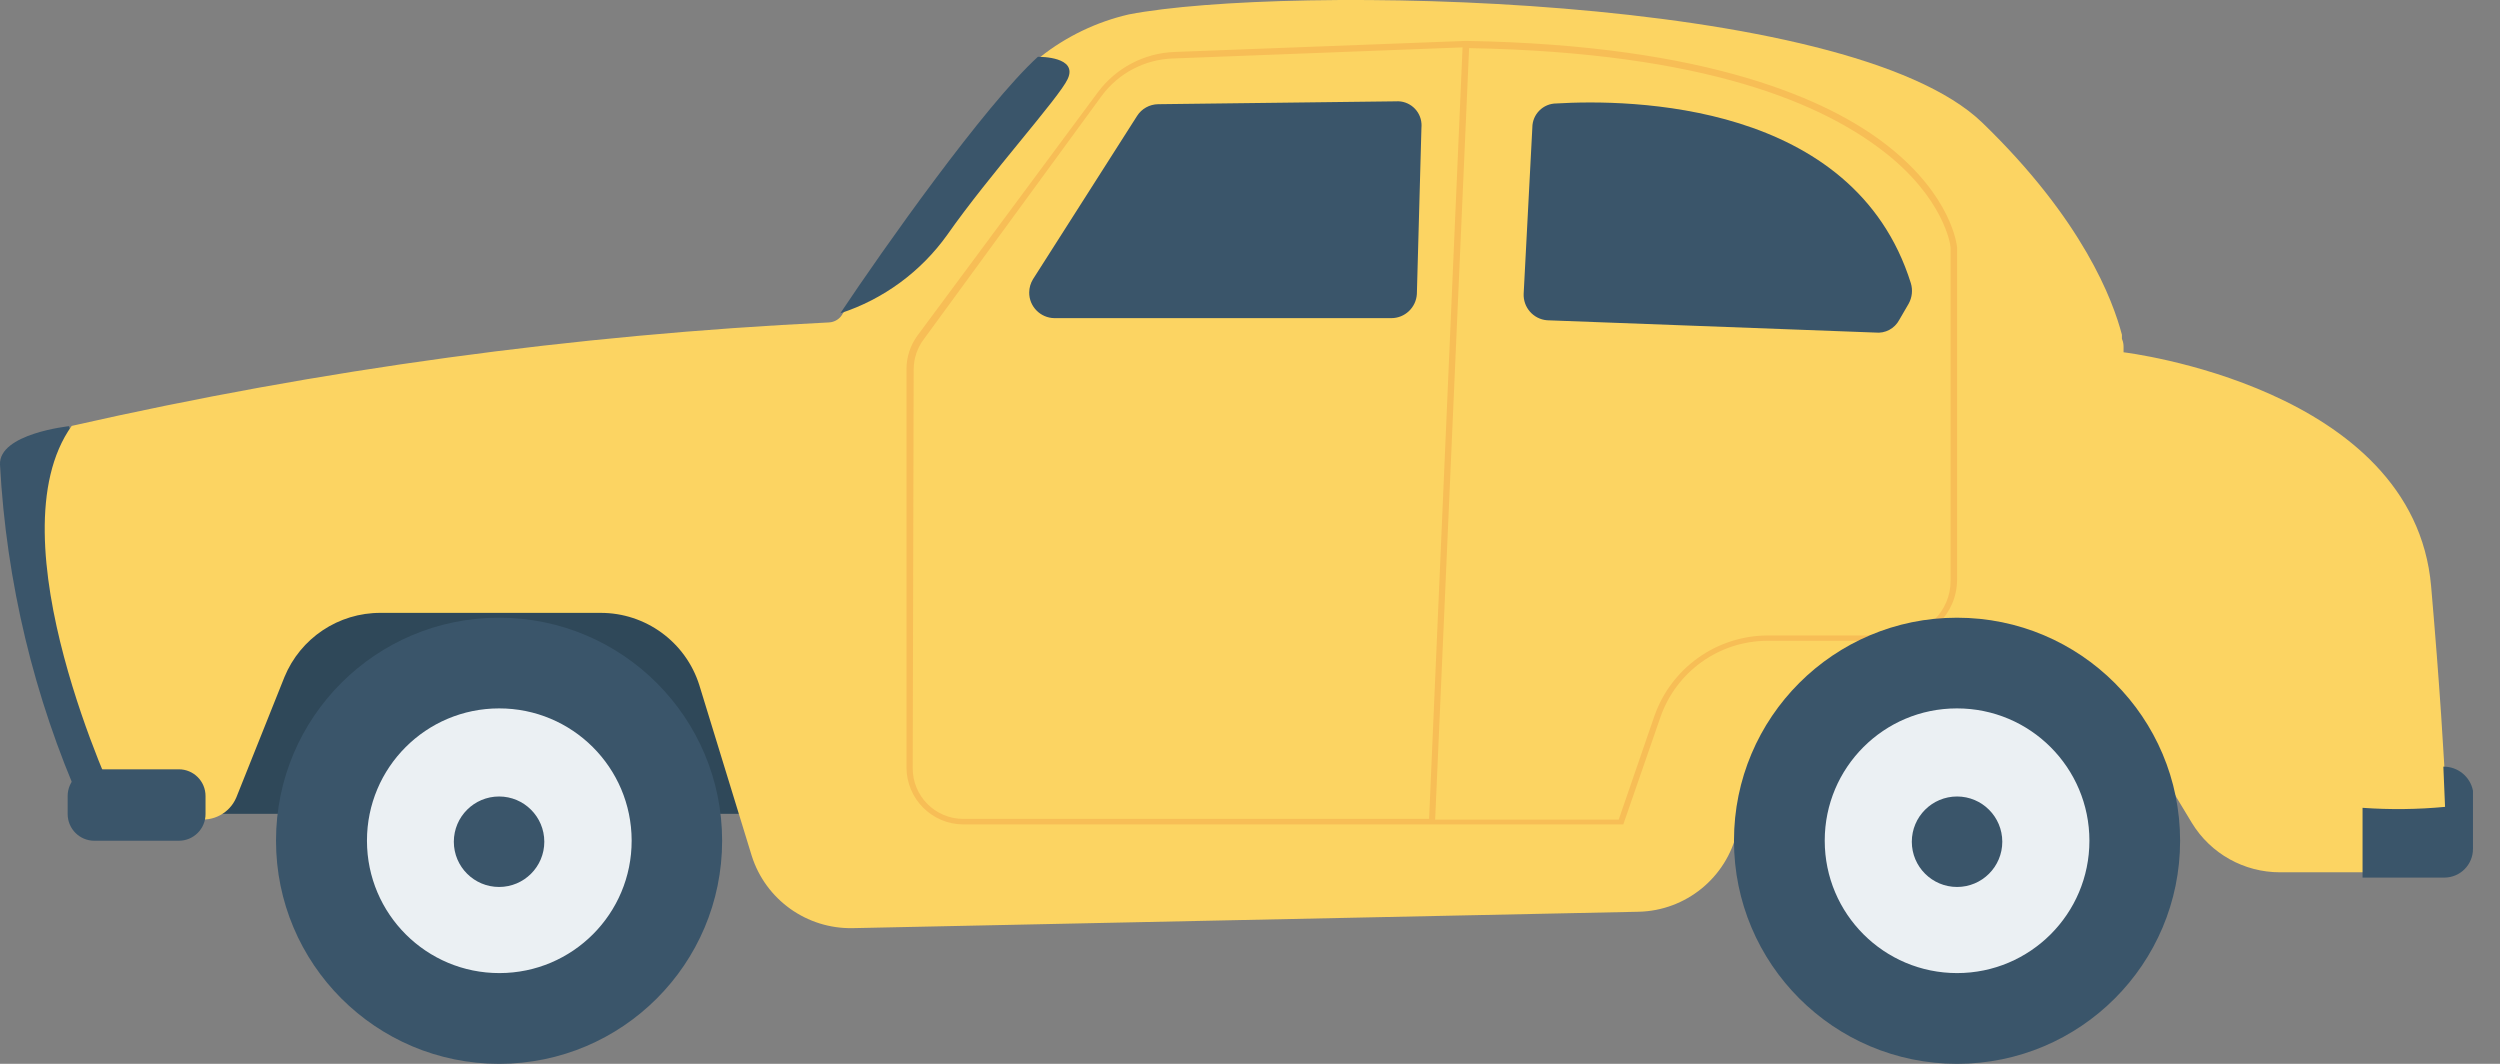 <svg width="47" height="20" viewBox="0 0 47 20" fill="none" xmlns="http://www.w3.org/2000/svg">
<rect x="0" y="0" width="47" height="20" fill="#808080" stroke="none"/>
<path d="M15.02 9.984H3.864V15.3H15.02V9.984Z" fill="#2F4859"/>
<path d="M1.299 8.012C1.299 8.012 -0.027 8.152 0 8.736C0.119 10.943 0.638 13.111 1.534 15.132H3.267L1.299 8.012Z" fill="#3A556A"/>
<path d="M9.383 11.613C11.699 11.613 13.576 13.49 13.576 15.806C13.576 18.122 11.699 20 9.383 20C7.067 20 5.189 18.122 5.189 15.806C5.189 15.805 5.189 15.803 5.189 15.802C5.189 13.488 7.065 11.613 9.378 11.613C9.38 11.613 9.381 11.613 9.383 11.613Z" fill="#3A556A"/>
<path d="M9.383 13.318C10.757 13.316 11.873 14.428 11.875 15.802C11.878 17.176 10.766 18.292 9.392 18.294C8.018 18.297 6.902 17.185 6.899 15.811C6.899 15.808 6.899 15.805 6.899 15.802C6.899 14.43 8.011 13.318 9.383 13.318Z" fill="#EBF0F3"/>
<path d="M9.383 14.974C9.852 14.974 10.233 15.355 10.233 15.825C10.233 16.294 9.852 16.675 9.383 16.675C8.913 16.675 8.532 16.294 8.532 15.825C8.532 15.355 8.913 14.974 9.383 14.974Z" fill="#3A556A"/>
<path d="M2.194 15.096L3.687 15.395C4.003 15.456 4.318 15.288 4.443 14.992L5.347 12.73C5.648 11.996 6.364 11.518 7.157 11.522H11.287C12.137 11.519 12.891 12.069 13.147 12.88L14.133 16.091C14.395 16.915 15.169 17.467 16.033 17.449L30.803 17.141C31.695 17.122 32.459 16.499 32.658 15.63L32.87 14.725C33.075 13.843 33.861 13.219 34.766 13.219H38.738C39.409 13.216 40.034 13.557 40.394 14.123L41.208 15.472C41.56 16.049 42.188 16.4 42.864 16.399H46.031C46.031 16.399 46.031 14.77 45.705 11.02C45.379 7.27 39.923 6.623 39.923 6.623V6.537C39.923 6.496 39.923 6.437 39.892 6.37V6.293C39.724 5.65 39.163 4.139 37.268 2.307C34.743 -0.136 24.149 -0.294 21.222 0.271C20.616 0.411 20.049 0.683 19.561 1.068C19.214 1.905 18.792 2.709 18.299 3.47C17.639 4.347 16.557 4.89 16.25 5.438C16.15 5.619 15.897 5.795 15.847 5.89C15.796 5.992 15.694 6.058 15.58 6.062C10.789 6.294 6.026 6.945 1.348 8.007C-0.167 10.129 2.194 15.096 2.194 15.096Z" fill="#FCD462"/>
<path d="M45.967 15.169L45.935 14.413C46.206 14.41 46.44 14.6 46.492 14.866V15.956C46.494 16.253 46.255 16.496 45.958 16.499H45.954H44.416V15.187C44.932 15.224 45.451 15.218 45.967 15.169Z" fill="#3A556A"/>
<path d="M3.362 14.463H1.774C1.496 14.463 1.272 14.687 1.272 14.965V15.304C1.272 15.581 1.496 15.806 1.774 15.806H3.362C3.639 15.806 3.864 15.582 3.864 15.304V14.965C3.864 14.687 3.639 14.463 3.362 14.463Z" fill="#3A556A"/>
<path d="M17.25 6.306L20.638 1.737C20.978 1.279 21.507 0.999 22.077 0.977L27.56 0.769C32.142 0.846 34.404 1.886 35.495 2.746C36.693 3.691 36.788 4.605 36.793 4.646V10.902C36.79 11.535 36.277 12.047 35.644 12.047H33.228C32.319 12.049 31.512 12.627 31.215 13.486L30.518 15.499H18.109C17.519 15.496 17.042 15.017 17.042 14.426V6.944C17.041 6.715 17.114 6.491 17.25 6.306ZM31.102 13.463C31.418 12.559 32.27 11.951 33.228 11.947H35.644C36.211 11.947 36.671 11.488 36.671 10.921C36.671 10.915 36.671 10.909 36.671 10.902V4.655C36.671 4.601 36.544 3.723 35.409 2.845C34.273 1.968 32.111 0.986 27.619 0.905L26.981 15.408H30.432L31.102 13.463ZM17.159 14.445C17.159 14.969 17.585 15.395 18.109 15.395H26.867L27.496 0.891L22.067 1.099C21.53 1.112 21.029 1.372 20.71 1.805L17.367 6.378C17.244 6.542 17.178 6.74 17.177 6.944L17.159 14.445Z" fill="#F7BE56"/>
<path d="M26.723 2.402L26.637 5.528C26.622 5.782 26.412 5.981 26.157 5.981H19.824C19.559 5.978 19.346 5.761 19.349 5.497C19.35 5.409 19.375 5.322 19.421 5.248L21.376 2.181C21.462 2.044 21.612 1.961 21.774 1.959L26.243 1.905C26.492 1.888 26.708 2.077 26.724 2.326C26.726 2.352 26.725 2.377 26.723 2.402Z" fill="#3A556A"/>
<path d="M28.645 5.519L28.808 2.398C28.808 2.148 29.011 1.945 29.261 1.945C30.618 1.864 34.852 1.9 35.924 5.324C35.963 5.453 35.948 5.591 35.883 5.709L35.707 6.012C35.62 6.178 35.441 6.273 35.255 6.252L29.084 6.021C28.826 6 28.632 5.777 28.645 5.519Z" fill="#3A556A"/>
<path d="M15.798 5.89C16.612 4.669 18.512 1.981 19.512 1.068C19.566 1.068 20.267 1.068 20.073 1.484C19.919 1.828 18.593 3.293 17.811 4.411C17.315 5.107 16.61 5.625 15.798 5.89Z" fill="#3A556A"/>
<path d="M36.793 11.613C39.109 11.613 40.986 13.49 40.986 15.806C40.986 18.122 39.109 20 36.793 20C34.477 20 32.599 18.122 32.599 15.806C32.599 15.805 32.599 15.803 32.599 15.802C32.599 13.488 34.475 11.613 36.788 11.613C36.79 11.613 36.791 11.613 36.793 11.613Z" fill="#3A556A"/>
<path d="M36.793 13.318C38.167 13.318 39.281 14.432 39.281 15.806C39.281 17.18 38.167 18.294 36.793 18.294C35.419 18.294 34.305 17.18 34.305 15.806C34.305 15.805 34.305 15.803 34.305 15.802C34.305 14.43 35.417 13.318 36.788 13.318C36.79 13.318 36.791 13.318 36.793 13.318Z" fill="#EBF0F3"/>
<path d="M36.793 14.974C37.262 14.974 37.643 15.355 37.643 15.825C37.643 16.294 37.262 16.675 36.793 16.675C36.323 16.675 35.942 16.294 35.942 15.825C35.942 15.355 36.323 14.974 36.793 14.974Z" fill="#3A556A"/>
</svg>
